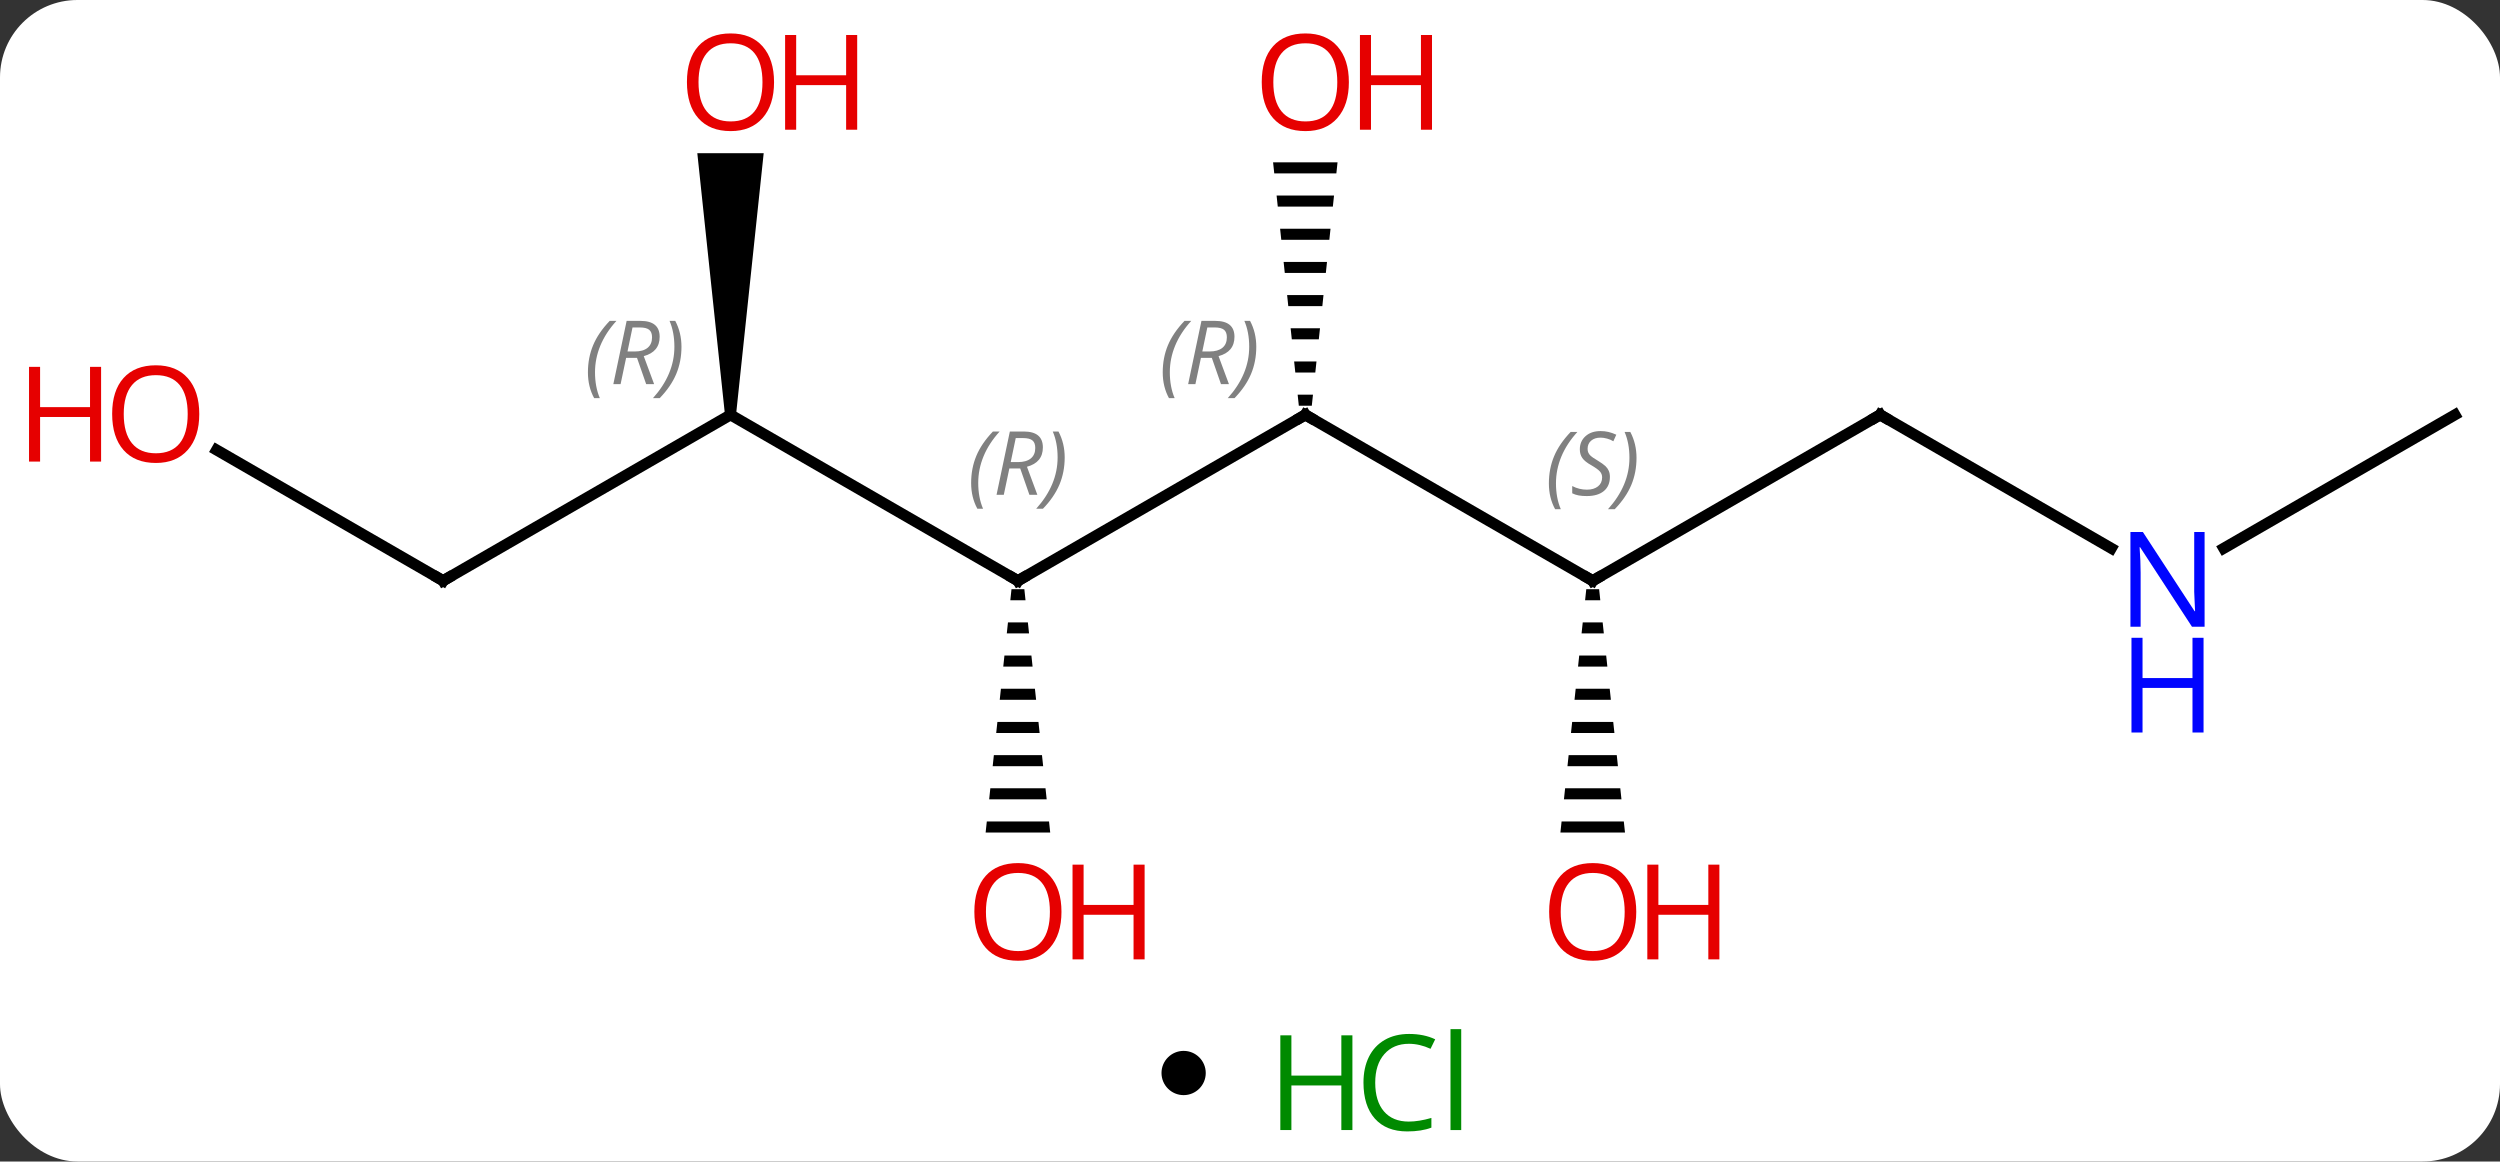 <svg width="226" viewBox="0 0 226 105" style="fill-opacity:1; color-rendering:auto; color-interpolation:auto; text-rendering:auto; stroke:black; stroke-linecap:square; stroke-miterlimit:10; shape-rendering:auto; stroke-opacity:1; fill:black; stroke-dasharray:none; font-weight:normal; stroke-width:1; font-family:'Open Sans'; font-style:normal; stroke-linejoin:miter; font-size:12; stroke-dashoffset:0; image-rendering:auto;" height="105" class="cas-substance-image" xmlns:xlink="http://www.w3.org/1999/xlink" xmlns="http://www.w3.org/2000/svg"><rect x="0" y="0" width="226" height="105" fill="#333333" stroke="none"/><svg class="cas-substance-single-component"><rect y="0" x="0" width="226" stroke="none" ry="7" rx="7" height="105" fill="white" class="cas-substance-group"/><svg y="0" x="0" width="226" viewBox="0 0 226 90" style="fill:black;" height="90" class="cas-substance-single-component-image"><svg><g><g transform="translate(118,45)" style="text-rendering:geometricPrecision; color-rendering:optimizeQuality; color-interpolation:linearRGB; stroke-linecap:butt; image-rendering:optimizeQuality;"><line y2="7.5" y1="-7.5" x2="-25.98" x1="0" style="fill:none;"/><line y2="7.5" y1="-7.5" x2="25.98" x1="0" style="fill:none;"/><path style="stroke:none;" d="M-2.913 -30.324 L-2.807 -29.324 L2.807 -29.324 L2.913 -30.324 ZM-2.596 -27.324 L-2.49 -26.324 L2.49 -26.324 L2.596 -27.324 ZM-2.279 -24.324 L-2.173 -23.324 L2.173 -23.324 L2.279 -24.324 ZM-1.961 -21.324 L-1.856 -20.324 L1.856 -20.324 L1.961 -21.324 ZM-1.644 -18.324 L-1.539 -17.324 L1.539 -17.324 L1.644 -18.324 ZM-1.327 -15.324 L-1.221 -14.324 L1.221 -14.324 L1.327 -15.324 ZM-1.01 -12.324 L-0.904 -11.324 L0.904 -11.324 L1.01 -12.324 ZM-0.693 -9.324 L-0.587 -8.324 L0.587 -8.324 L0.693 -9.324 Z"/><line y2="-7.5" y1="7.5" x2="-51.963" x1="-25.98" style="fill:none;"/><path style="stroke:none;" d="M-26.561 8.262 L-26.667 9.262 L-25.293 9.262 L-25.399 8.262 ZM-26.88 11.262 L-26.986 12.262 L-24.974 12.262 L-25.08 11.262 ZM-27.199 14.262 L-27.305 15.262 L-24.655 15.262 L-24.761 14.262 ZM-27.517 17.262 L-27.624 18.262 L-24.336 18.262 L-24.443 17.262 ZM-27.836 20.262 L-27.943 21.262 L-24.017 21.262 L-24.124 20.262 ZM-28.155 23.262 L-28.261 24.262 L-23.699 24.262 L-23.805 23.262 ZM-28.474 26.262 L-28.58 27.262 L-23.38 27.262 L-23.486 26.262 ZM-28.793 29.262 L-28.899 30.262 L-23.061 30.262 L-23.167 29.262 Z"/><line y2="-7.5" y1="7.5" x2="51.963" x1="25.98" style="fill:none;"/><path style="stroke:none;" d="M25.399 8.262 L25.293 9.262 L26.667 9.262 L26.561 8.262 ZM25.08 11.262 L24.974 12.262 L26.986 12.262 L26.88 11.262 ZM24.761 14.262 L24.655 15.262 L27.305 15.262 L27.199 14.262 ZM24.443 17.262 L24.336 18.262 L27.624 18.262 L27.517 17.262 ZM24.124 20.262 L24.017 21.262 L27.943 21.262 L27.836 20.262 ZM23.805 23.262 L23.699 24.262 L28.261 24.262 L28.155 23.262 ZM23.486 26.262 L23.38 27.262 L28.58 27.262 L28.474 26.262 ZM23.167 29.262 L23.061 30.262 L28.899 30.262 L28.793 29.262 Z"/><line y2="7.5" y1="-7.5" x2="-77.943" x1="-51.963" style="fill:none;"/><path style="stroke:none;" d="M-51.463 -7.5 L-52.463 -7.5 L-54.963 -31.148 L-48.963 -31.148 Z"/><line y2="4.565" y1="-7.5" x2="72.859" x1="51.963" style="fill:none;"/><line y2="-4.321" y1="7.5" x2="-98.418" x1="-77.943" style="fill:none;"/><line y2="-7.5" y1="4.565" x2="103.923" x1="83.027" style="fill:none;"/><path style="fill:none; stroke-miterlimit:5;" d="M-0.433 -7.25 L0 -7.5 L0.433 -7.25"/></g><g transform="translate(118,45)" style="stroke-linecap:butt; font-size:8px; fill:gray; text-rendering:geometricPrecision; image-rendering:optimizeQuality; color-rendering:optimizeQuality; font-family:'Open Sans'; font-style:italic; stroke:gray; color-interpolation:linearRGB; stroke-miterlimit:5;"><path style="stroke:none;" d="M-12.889 -11.336 Q-12.889 -12.664 -12.42 -13.789 Q-11.951 -14.914 -10.92 -15.992 L-10.311 -15.992 Q-11.279 -14.93 -11.764 -13.758 Q-12.248 -12.586 -12.248 -11.352 Q-12.248 -10.024 -11.811 -9.008 L-12.326 -9.008 Q-12.889 -10.039 -12.889 -11.336 ZM-9.436 -12.649 L-9.936 -10.274 L-10.592 -10.274 L-9.389 -15.992 L-8.139 -15.992 Q-6.404 -15.992 -6.404 -14.555 Q-6.404 -13.195 -7.842 -12.805 L-6.904 -10.274 L-7.623 -10.274 L-8.451 -12.649 L-9.436 -12.649 ZM-8.857 -15.399 Q-9.248 -13.477 -9.311 -13.227 L-8.654 -13.227 Q-7.904 -13.227 -7.498 -13.555 Q-7.092 -13.883 -7.092 -14.508 Q-7.092 -14.977 -7.35 -15.188 Q-7.607 -15.399 -8.201 -15.399 L-8.857 -15.399 ZM-4.432 -13.649 Q-4.432 -12.32 -4.908 -11.188 Q-5.385 -10.055 -6.4 -9.008 L-7.01 -9.008 Q-5.072 -11.164 -5.072 -13.649 Q-5.072 -14.977 -5.51 -15.992 L-4.994 -15.992 Q-4.432 -14.93 -4.432 -13.649 Z"/><path style="fill:none; stroke:black;" d="M-25.547 7.25 L-25.98 7.5 L-26.413 7.25"/><path style="stroke:none;" d="M-30.209 -1.336 Q-30.209 -2.664 -29.74 -3.789 Q-29.271 -4.914 -28.24 -5.992 L-27.631 -5.992 Q-28.599 -4.93 -29.084 -3.758 Q-29.568 -2.586 -29.568 -1.352 Q-29.568 -0.023 -29.131 0.992 L-29.646 0.992 Q-30.209 -0.039 -30.209 -1.336 ZM-26.756 -2.648 L-27.256 -0.273 L-27.912 -0.273 L-26.709 -5.992 L-25.459 -5.992 Q-23.724 -5.992 -23.724 -4.555 Q-23.724 -3.195 -25.162 -2.805 L-24.224 -0.273 L-24.943 -0.273 L-25.771 -2.648 L-26.756 -2.648 ZM-26.177 -5.398 Q-26.568 -3.477 -26.631 -3.227 L-25.974 -3.227 Q-25.224 -3.227 -24.818 -3.555 Q-24.412 -3.883 -24.412 -4.508 Q-24.412 -4.977 -24.67 -5.188 Q-24.927 -5.398 -25.521 -5.398 L-26.177 -5.398 ZM-21.752 -3.648 Q-21.752 -2.32 -22.228 -1.188 Q-22.705 -0.055 -23.721 0.992 L-24.33 0.992 Q-22.392 -1.164 -22.392 -3.648 Q-22.392 -4.977 -22.83 -5.992 L-22.314 -5.992 Q-21.752 -4.93 -21.752 -3.648 Z"/><path style="fill:none; stroke:black;" d="M25.547 7.25 L25.98 7.5 L26.413 7.25"/><path style="stroke:none;" d="M22.019 -1.297 Q22.019 -2.625 22.488 -3.75 Q22.957 -4.875 23.988 -5.953 L24.597 -5.953 Q23.629 -4.891 23.144 -3.719 Q22.66 -2.547 22.66 -1.312 Q22.66 0.016 23.097 1.031 L22.582 1.031 Q22.019 0 22.019 -1.297 ZM27.535 -1.891 Q27.535 -1.062 26.988 -0.609 Q26.441 -0.156 25.441 -0.156 Q25.035 -0.156 24.722 -0.211 Q24.41 -0.266 24.129 -0.406 L24.129 -1.062 Q24.754 -0.734 25.457 -0.734 Q26.082 -0.734 26.457 -1.031 Q26.832 -1.328 26.832 -1.844 Q26.832 -2.156 26.629 -2.383 Q26.426 -2.609 25.863 -2.938 Q25.269 -3.266 25.043 -3.594 Q24.816 -3.922 24.816 -4.375 Q24.816 -5.109 25.332 -5.57 Q25.847 -6.031 26.691 -6.031 Q27.066 -6.031 27.402 -5.953 Q27.738 -5.875 28.113 -5.703 L27.847 -5.109 Q27.597 -5.266 27.277 -5.352 Q26.957 -5.438 26.691 -5.438 Q26.16 -5.438 25.84 -5.164 Q25.519 -4.891 25.519 -4.422 Q25.519 -4.219 25.59 -4.07 Q25.66 -3.922 25.801 -3.789 Q25.941 -3.656 26.363 -3.406 Q26.926 -3.062 27.129 -2.867 Q27.332 -2.672 27.433 -2.438 Q27.535 -2.203 27.535 -1.891 ZM29.941 -3.609 Q29.941 -2.281 29.465 -1.148 Q28.988 -0.016 27.972 1.031 L27.363 1.031 Q29.301 -1.125 29.301 -3.609 Q29.301 -4.938 28.863 -5.953 L29.379 -5.953 Q29.941 -4.891 29.941 -3.609 Z"/></g><g transform="translate(118,45)" style="stroke-linecap:butt; fill:rgb(230,0,0); text-rendering:geometricPrecision; color-rendering:optimizeQuality; image-rendering:optimizeQuality; font-family:'Open Sans'; stroke:rgb(230,0,0); color-interpolation:linearRGB; stroke-miterlimit:5;"><path style="stroke:none;" d="M3.938 -37.57 Q3.938 -35.508 2.898 -34.328 Q1.859 -33.148 0.016 -33.148 Q-1.875 -33.148 -2.906 -34.312 Q-3.938 -35.477 -3.938 -37.586 Q-3.938 -39.68 -2.906 -40.828 Q-1.875 -41.977 0.016 -41.977 Q1.875 -41.977 2.906 -40.805 Q3.938 -39.633 3.938 -37.57 ZM-2.891 -37.57 Q-2.891 -35.836 -2.148 -34.93 Q-1.406 -34.023 0.016 -34.023 Q1.438 -34.023 2.164 -34.922 Q2.891 -35.82 2.891 -37.57 Q2.891 -39.305 2.164 -40.195 Q1.438 -41.086 0.016 -41.086 Q-1.406 -41.086 -2.148 -40.188 Q-2.891 -39.289 -2.891 -37.57 Z"/><path style="stroke:none;" d="M11.453 -33.273 L10.453 -33.273 L10.453 -37.305 L5.938 -37.305 L5.938 -33.273 L4.938 -33.273 L4.938 -41.836 L5.938 -41.836 L5.938 -38.195 L10.453 -38.195 L10.453 -41.836 L11.453 -41.836 L11.453 -33.273 Z"/></g><g transform="translate(118,45)" style="stroke-linecap:butt; font-size:8px; fill:gray; text-rendering:geometricPrecision; image-rendering:optimizeQuality; color-rendering:optimizeQuality; font-family:'Open Sans'; font-style:italic; stroke:gray; color-interpolation:linearRGB; stroke-miterlimit:5;"><path style="stroke:none;" d="M-64.852 -11.336 Q-64.852 -12.664 -64.383 -13.789 Q-63.914 -14.914 -62.883 -15.992 L-62.274 -15.992 Q-63.242 -14.93 -63.727 -13.758 Q-64.211 -12.586 -64.211 -11.351 Q-64.211 -10.023 -63.774 -9.008 L-64.289 -9.008 Q-64.852 -10.039 -64.852 -11.336 ZM-61.399 -12.648 L-61.899 -10.273 L-62.555 -10.273 L-61.352 -15.992 L-60.102 -15.992 Q-58.367 -15.992 -58.367 -14.555 Q-58.367 -13.195 -59.805 -12.805 L-58.867 -10.273 L-59.586 -10.273 L-60.414 -12.648 L-61.399 -12.648 ZM-60.821 -15.398 Q-61.211 -13.476 -61.274 -13.226 L-60.617 -13.226 Q-59.867 -13.226 -59.461 -13.555 Q-59.055 -13.883 -59.055 -14.508 Q-59.055 -14.976 -59.313 -15.187 Q-59.571 -15.398 -60.164 -15.398 L-60.821 -15.398 ZM-56.395 -13.648 Q-56.395 -12.32 -56.871 -11.187 Q-57.348 -10.055 -58.364 -9.008 L-58.973 -9.008 Q-57.035 -11.164 -57.035 -13.648 Q-57.035 -14.976 -57.473 -15.992 L-56.957 -15.992 Q-56.395 -14.93 -56.395 -13.648 Z"/></g><g transform="translate(118,45)" style="stroke-linecap:butt; fill:rgb(230,0,0); text-rendering:geometricPrecision; color-rendering:optimizeQuality; image-rendering:optimizeQuality; font-family:'Open Sans'; stroke:rgb(230,0,0); color-interpolation:linearRGB; stroke-miterlimit:5;"><path style="stroke:none;" d="M-22.043 37.43 Q-22.043 39.492 -23.082 40.672 Q-24.121 41.852 -25.964 41.852 Q-27.855 41.852 -28.886 40.688 Q-29.918 39.523 -29.918 37.414 Q-29.918 35.32 -28.886 34.172 Q-27.855 33.023 -25.964 33.023 Q-24.105 33.023 -23.074 34.195 Q-22.043 35.367 -22.043 37.43 ZM-28.871 37.43 Q-28.871 39.164 -28.128 40.07 Q-27.386 40.977 -25.964 40.977 Q-24.543 40.977 -23.816 40.078 Q-23.089 39.18 -23.089 37.43 Q-23.089 35.695 -23.816 34.805 Q-24.543 33.914 -25.964 33.914 Q-27.386 33.914 -28.128 34.812 Q-28.871 35.711 -28.871 37.43 Z"/><path style="stroke:none;" d="M-14.527 41.727 L-15.527 41.727 L-15.527 37.695 L-20.043 37.695 L-20.043 41.727 L-21.043 41.727 L-21.043 33.164 L-20.043 33.164 L-20.043 36.805 L-15.527 36.805 L-15.527 33.164 L-14.527 33.164 L-14.527 41.727 Z"/><path style="fill:none; stroke:black;" d="M51.53 -7.25 L51.963 -7.5 L52.396 -7.25"/><path style="stroke:none;" d="M29.918 37.43 Q29.918 39.492 28.878 40.672 Q27.839 41.852 25.996 41.852 Q24.105 41.852 23.074 40.688 Q22.043 39.523 22.043 37.414 Q22.043 35.32 23.074 34.172 Q24.105 33.023 25.996 33.023 Q27.855 33.023 28.886 34.195 Q29.918 35.367 29.918 37.43 ZM23.089 37.43 Q23.089 39.164 23.832 40.07 Q24.574 40.977 25.996 40.977 Q27.418 40.977 28.144 40.078 Q28.871 39.18 28.871 37.43 Q28.871 35.695 28.144 34.805 Q27.418 33.914 25.996 33.914 Q24.574 33.914 23.832 34.812 Q23.089 35.711 23.089 37.43 Z"/><path style="stroke:none;" d="M37.433 41.727 L36.433 41.727 L36.433 37.695 L31.918 37.695 L31.918 41.727 L30.918 41.727 L30.918 33.164 L31.918 33.164 L31.918 36.805 L36.433 36.805 L36.433 33.164 L37.433 33.164 L37.433 41.727 Z"/><path style="fill:none; stroke:black;" d="M-77.51 7.25 L-77.943 7.5 L-78.376 7.25"/><path style="stroke:none;" d="M-48.026 -37.57 Q-48.026 -35.508 -49.065 -34.328 Q-50.104 -33.148 -51.947 -33.148 Q-53.838 -33.148 -54.869 -34.312 Q-55.901 -35.477 -55.901 -37.586 Q-55.901 -39.68 -54.869 -40.828 Q-53.838 -41.977 -51.947 -41.977 Q-50.088 -41.977 -49.057 -40.805 Q-48.026 -39.633 -48.026 -37.57 ZM-54.854 -37.57 Q-54.854 -35.836 -54.111 -34.93 Q-53.369 -34.023 -51.947 -34.023 Q-50.526 -34.023 -49.799 -34.922 Q-49.072 -35.82 -49.072 -37.57 Q-49.072 -39.305 -49.799 -40.195 Q-50.526 -41.086 -51.947 -41.086 Q-53.369 -41.086 -54.111 -40.188 Q-54.854 -39.289 -54.854 -37.57 Z"/><path style="stroke:none;" d="M-40.51 -33.273 L-41.51 -33.273 L-41.51 -37.305 L-46.026 -37.305 L-46.026 -33.273 L-47.026 -33.273 L-47.026 -41.836 L-46.026 -41.836 L-46.026 -38.195 L-41.51 -38.195 L-41.51 -41.836 L-40.51 -41.836 L-40.51 -33.273 Z"/><path style="fill:rgb(0,5,255); stroke:none;" d="M81.295 11.656 L80.154 11.656 L75.466 4.469 L75.42 4.469 Q75.513 5.734 75.513 6.781 L75.513 11.656 L74.591 11.656 L74.591 3.094 L75.716 3.094 L80.388 10.25 L80.435 10.25 Q80.435 10.094 80.388 9.234 Q80.341 8.375 80.357 8 L80.357 3.094 L81.295 3.094 L81.295 11.656 Z"/><path style="fill:rgb(0,5,255); stroke:none;" d="M81.201 21.219 L80.201 21.219 L80.201 17.188 L75.685 17.188 L75.685 21.219 L74.685 21.219 L74.685 12.656 L75.685 12.656 L75.685 16.297 L80.201 16.297 L80.201 12.656 L81.201 12.656 L81.201 21.219 Z"/><path style="stroke:none;" d="M-99.986 -7.57 Q-99.986 -5.508 -101.025 -4.328 Q-102.064 -3.148 -103.907 -3.148 Q-105.798 -3.148 -106.829 -4.312 Q-107.861 -5.477 -107.861 -7.586 Q-107.861 -9.68 -106.829 -10.828 Q-105.798 -11.977 -103.907 -11.977 Q-102.048 -11.977 -101.017 -10.805 Q-99.986 -9.633 -99.986 -7.57 ZM-106.814 -7.57 Q-106.814 -5.836 -106.071 -4.93 Q-105.329 -4.023 -103.907 -4.023 Q-102.486 -4.023 -101.759 -4.922 Q-101.032 -5.82 -101.032 -7.57 Q-101.032 -9.305 -101.759 -10.195 Q-102.486 -11.086 -103.907 -11.086 Q-105.329 -11.086 -106.071 -10.188 Q-106.814 -9.289 -106.814 -7.57 Z"/><path style="stroke:none;" d="M-108.861 -3.273 L-109.861 -3.273 L-109.861 -7.305 L-114.376 -7.305 L-114.376 -3.273 L-115.376 -3.273 L-115.376 -11.836 L-114.376 -11.836 L-114.376 -8.195 L-109.861 -8.195 L-109.861 -11.836 L-108.861 -11.836 L-108.861 -3.273 Z"/></g></g></svg></svg><svg y="90" x="105" class="cas-substance-saf"><svg y="5" x="0" width="4" style="fill:black;" height="4" class="cas-substance-saf-dot"><circle stroke="none" r="2" fill="black" cy="2" cx="2"/></svg><svg y="0" x="8" width="22" style="fill:black;" height="15" class="cas-substance-saf-image"><svg><g><g transform="translate(6,8)" style="fill:rgb(0,138,0); text-rendering:geometricPrecision; color-rendering:optimizeQuality; image-rendering:optimizeQuality; font-family:'Open Sans'; stroke:rgb(0,138,0); color-interpolation:linearRGB;"><path style="stroke:none;" d="M3.258 4.156 L2.258 4.156 L2.258 0.125 L-2.258 0.125 L-2.258 4.156 L-3.258 4.156 L-3.258 -4.406 L-2.258 -4.406 L-2.258 -0.766 L2.258 -0.766 L2.258 -4.406 L3.258 -4.406 L3.258 4.156 Z"/><path style="stroke:none;" d="M8.367 -3.641 Q6.961 -3.641 6.141 -2.703 Q5.32 -1.766 5.32 -0.125 Q5.32 1.547 6.109 2.469 Q6.898 3.391 8.352 3.391 Q9.258 3.391 10.398 3.062 L10.398 3.938 Q9.508 4.281 8.211 4.281 Q6.32 4.281 5.289 3.125 Q4.258 1.969 4.258 -0.141 Q4.258 -1.469 4.75 -2.461 Q5.242 -3.453 6.18 -3.992 Q7.117 -4.531 8.383 -4.531 Q9.727 -4.531 10.742 -4.047 L10.32 -3.188 Q9.336 -3.641 8.367 -3.641 ZM13.094 4.156 L12.125 4.156 L12.125 -4.969 L13.094 -4.969 L13.094 4.156 Z"/></g></g></svg></svg></svg></svg></svg>
